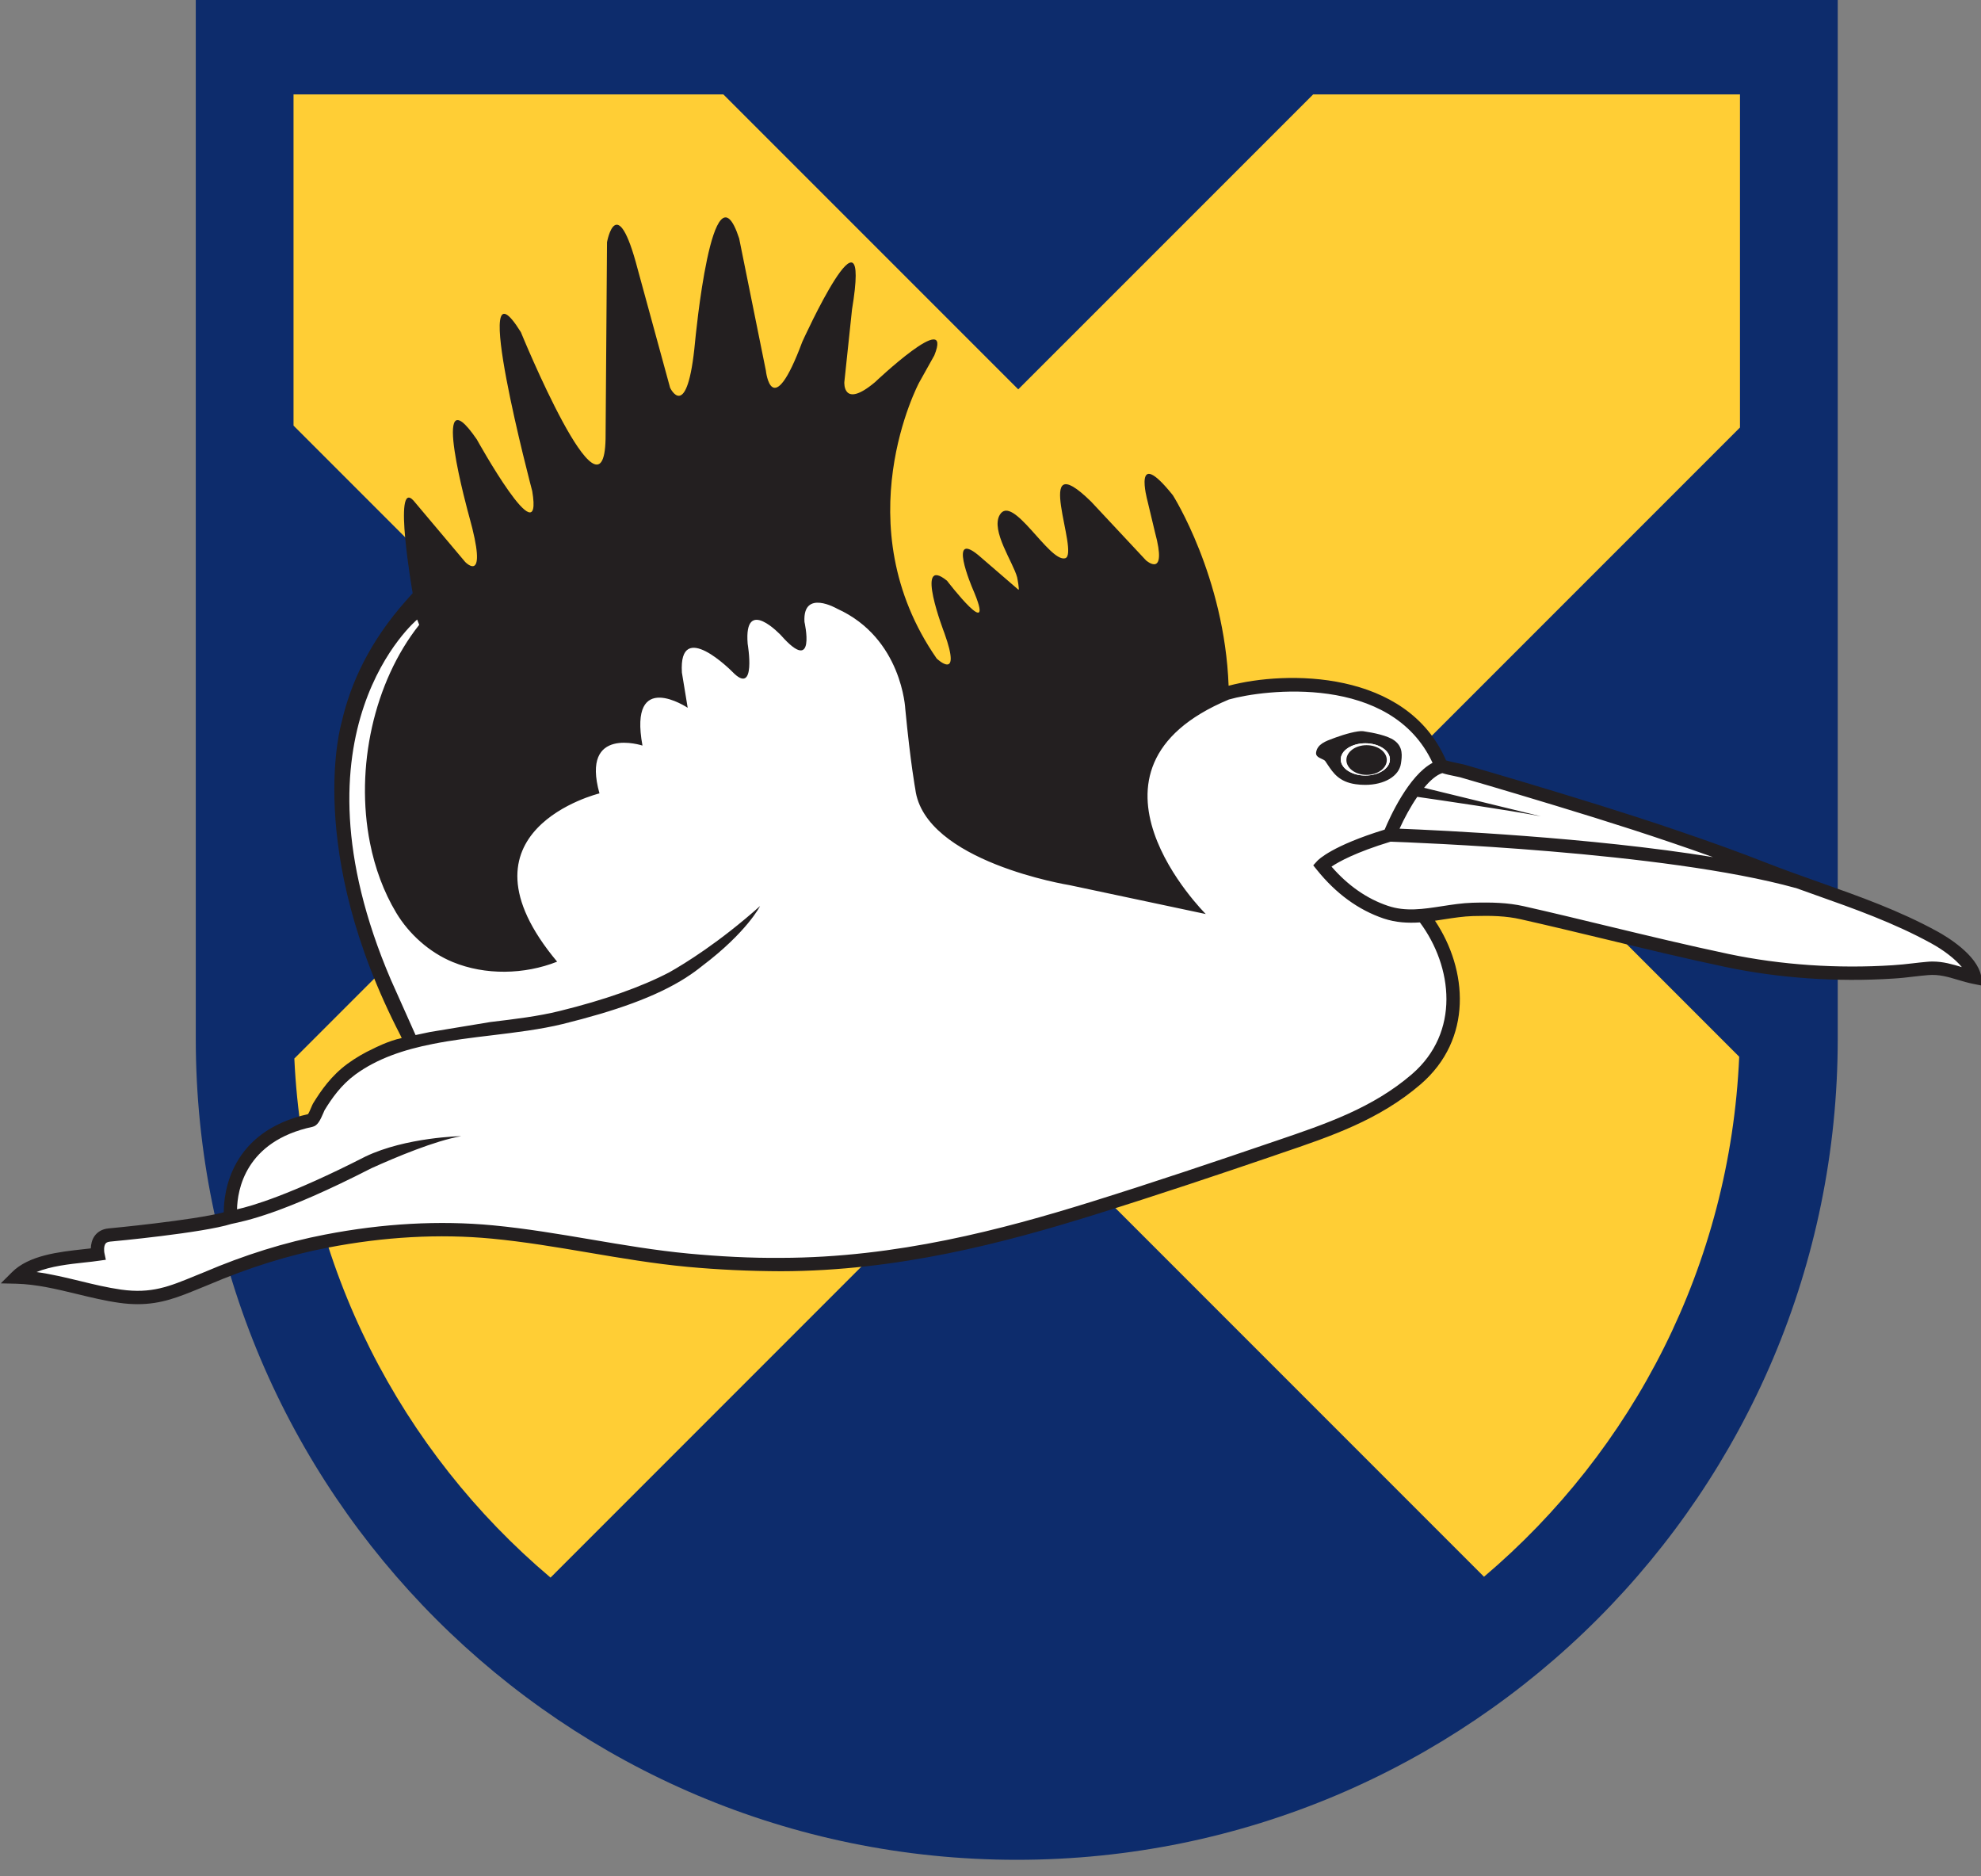 <?xml version="1.0" encoding="UTF-8" standalone="no"?>
<svg
   xmlns:dc="http://purl.org/dc/elements/1.1/"
   xmlns:cc="http://creativecommons.org/ns#"
   xmlns:rdf="http://www.w3.org/1999/02/22-rdf-syntax-ns#"
   xmlns:svg="http://www.w3.org/2000/svg"
   xmlns="http://www.w3.org/2000/svg"
   xmlns:sodipodi="http://sodipodi.sourceforge.net/DTD/sodipodi-0.dtd"
   xmlns:inkscape="http://www.inkscape.org/namespaces/inkscape"
   width="19.808mm"
   height="18.754mm"
   viewBox="0 0 19.808 18.754"
   version="1.1"
   id="svg237171"
   inkscape:version="1.0.1 (3bc2e813f5, 2020-09-07)"
   sodipodi:docname="goulburn-valley-grammar-school.svg">
  <rect x="0" y="0" width="19.808" height="18.754" fill="#808080" stroke="none"/>
  <defs
     id="defs237165">
    <clipPath
       id="clipPath237315"
       clipPathUnits="userSpaceOnUse">
      <path
         inkscape:connector-curvature="0"
         id="path237313"
         d="M 0,528.236 H 183.406 V 672.345 H 0 Z" />
    </clipPath>
    <clipPath
       id="clipPath237329"
       clipPathUnits="userSpaceOnUse">
      <path
         inkscape:connector-curvature="0"
         id="path237327"
         d="M 187.934,528.236 H 371.34 V 672.345 H 187.934 Z" />
    </clipPath>
    <clipPath
       id="clipPath237343"
       clipPathUnits="userSpaceOnUse">
      <path
         inkscape:connector-curvature="0"
         id="path237341"
         d="M 375.87,528.236 H 559.276 V 672.345 H 375.87 Z" />
    </clipPath>
    <clipPath
       id="clipPath237541"
       clipPathUnits="userSpaceOnUse">
      <path
         inkscape:connector-curvature="0"
         id="path237539"
         d="m 32.875,730.543 h 241.646 v 53.252 H 32.875 Z" />
    </clipPath>
  </defs>
  <sodipodi:namedview
     id="base"
     pagecolor="#ffffff"
     bordercolor="#666666"
     borderopacity="1.0"
     inkscape:pageopacity="0.0"
     inkscape:pageshadow="2"
     inkscape:zoom="2.8"
     inkscape:cx="127.04744"
     inkscape:cy="60.875715"
     inkscape:document-units="mm"
     inkscape:current-layer="g237537"
     showgrid="false"
     inkscape:pagecheckerboard="true"
     fit-margin-top="0"
     fit-margin-left="0"
     fit-margin-right="0"
     fit-margin-bottom="0"
     inkscape:window-width="1920"
     inkscape:window-height="1000"
     inkscape:window-x="1920"
     inkscape:window-y="0"
     inkscape:window-maximized="1"
     inkscape:document-rotation="0" />
  <g
     inkscape:label="Layer 1"
     inkscape:groupmode="layer"
     id="layer1"
     transform="translate(57.873,-59.413)">
    <g
       id="g237535"
       transform="matrix(0.353,0,0,-0.353,-69.47,335.887)">
      <g
         id="g237537"
         clip-path="url(#clipPath237541)">
        <g
           id="g237651"
           transform="translate(83.375,754.087)">
          <path
             d="m 0,0 c 0,-11.982 -9.714,-21.695 -21.696,-21.695 -11.982,0 -21.695,9.713 -21.695,21.695 V 27.899 H 0 Z"
             style="fill:#ffce35;fill-opacity:1;fill-rule:nonzero;stroke:none"
             id="path237653"
             inkscape:connector-curvature="0" />
        </g>
        <g
           id="g237655"
           transform="translate(61.679,751.769)">
          <path
             d="m 0,0 -13.232,-13.234 c -4.223,3.566 -6.984,8.808 -7.257,14.7 l 8.95,8.951 -8.973,8.973 v 9.38 H -8.337 L 0.016,20.417 8.37,28.77 h 12.09 v -9.433 l -8.92,-8.92 8.898,-8.9 C 20.181,-4.384 17.428,-9.635 13.209,-13.21 Z M -23.281,31.936 V 2.03 c 0,-12.844 10.412,-23.256 23.255,-23.256 12.845,0 23.255,10.412 23.255,23.256 v 29.906 z"
             style="fill:#0d2c6c;fill-opacity:1;fill-rule:nonzero;stroke:none"
             id="path237657"
             inkscape:connector-curvature="0" />
        </g>
        <g
           id="g237659"
           transform="translate(33.584,747.178)">
          <path
             d="m 0,0 c 0,0 0.856,0.508 1.973,0.508 0,0 -0.192,0.611 1.012,0.611 l 2.811,0.436 c 0,0 -0.174,2.27 2.288,2.775 0,0 0.787,1.624 2.131,1.973 0,0 0.569,0.242 0.56,0.391 0,0 -0.502,1.249 -0.691,1.447 0,0 -0.644,2.047 -1.011,3.671 0,0 -1.038,5.081 2.048,6.996 0.616,0.383 1.436,-4.533 2.175,-4.046 0.755,0.496 1.564,1.012 2.386,1.507 3.085,1.86 6.348,3.441 7.591,2.72 0,0 1.336,-0.236 2.802,-3.379 0,0 2.226,-5.107 6.784,-5.185 0,0 -4.426,5.446 2.174,6.207 0,0 3.666,0.576 4.975,-2.253 l 6.652,-2.043 2.775,-1.048 c 0,0 4.846,-1.255 5.631,-2.88 0,0 -0.654,0.366 -0.733,0.288 -0.078,-0.079 -2.016,-0.157 -2.016,-0.157 0,0 -4.531,-0.026 -7.726,1.204 0,0 -3.169,1.048 -4.923,0.368 0,0 1.754,-2.384 -0.367,-4.689 0,0 -0.759,-0.628 -3.693,-1.78 L 27.884,1.127 c 0,0 -5.658,-1.44 -9.902,-0.628 0,0 -4.059,0.891 -7.043,0.733 0,0 -2.645,-0.079 -5.711,-1.309 0,0 -1.439,-1.18 -3.98,-0.236 z"
             style="fill:#ffffff;fill-opacity:1;fill-rule:nonzero;stroke:none"
             id="path237661"
             inkscape:connector-curvature="0" />
        </g>
        <g
           id="g237663"
           transform="translate(70.83,761.706)">
          <path
             d="M 0,0 C 0,0.252 0.312,0.457 0.696,0.457 1.083,0.457 1.393,0.252 1.393,0 1.393,-0.252 1.083,-0.457 0.696,-0.457 0.312,-0.457 0,-0.252 0,0 M 1.515,0.539 C 1.324,0.676 0.932,0.755 0.637,0.799 0.483,0.82 0.107,0.713 -0.146,0.62 L -0.197,0.601 C -0.427,0.518 -0.665,0.432 -0.698,0.196 -0.714,0.095 -0.618,0.052 -0.549,0.02 c 0.037,-0.017 0.09,-0.041 0.107,-0.063 0.026,-0.036 0.05,-0.073 0.075,-0.111 0.151,-0.225 0.319,-0.481 0.788,-0.548 0.089,-0.013 0.179,-0.019 0.269,-0.019 0.546,0 0.964,0.246 1.016,0.607 0.03,0.206 0.069,0.468 -0.191,0.653"
             style="fill:#231f20;fill-opacity:1;fill-rule:nonzero;stroke:none"
             id="path237665"
             inkscape:connector-curvature="0" />
        </g>
        <g
           id="g237667"
           transform="translate(72.224,761.706)">
          <path
             d="m 0,0 c 0,0.252 -0.311,0.457 -0.697,0.457 -0.385,0 -0.696,-0.205 -0.696,-0.457 0,-0.252 0.311,-0.457 0.696,-0.457 C -0.311,-0.457 0,-0.252 0,0"
             style="fill:#ffffff;fill-opacity:1;fill-rule:nonzero;stroke:none"
             id="path237669"
             inkscape:connector-curvature="0" />
        </g>
        <g
           id="g237671"
           transform="translate(70.99,761.689)">
          <path
             d="M 0,0 C 0,0.232 0.257,0.42 0.572,0.42 0.888,0.42 1.145,0.232 1.145,0 1.145,-0.232 0.888,-0.421 0.572,-0.421 0.257,-0.421 0,-0.232 0,0"
             style="fill:#231f20;fill-opacity:1;fill-rule:nonzero;stroke:none"
             id="path237673"
             inkscape:connector-curvature="0" />
        </g>
        <g
           id="g237675"
           transform="translate(88.413,755.827)">
          <path
             d="M 0,0 C -0.255,0.076 -0.515,0.155 -0.82,0.155 -0.87,0.155 -0.923,0.153 -0.978,0.147 -1.114,0.135 -1.249,0.12 -1.384,0.104 -1.57,0.082 -1.764,0.061 -1.951,0.05 -3.516,-0.051 -5.12,0.059 -6.593,0.368 c -1.142,0.241 -2.297,0.519 -3.414,0.788 -0.783,0.189 -1.592,0.385 -2.389,0.565 -0.46,0.103 -0.914,0.114 -1.453,0.099 -0.294,-0.009 -0.582,-0.054 -0.86,-0.097 -0.532,-0.082 -1.034,-0.162 -1.537,0.009 -0.594,0.199 -1.131,0.573 -1.598,1.111 0.206,0.139 0.688,0.406 1.672,0.706 C -15.641,3.53 -8.438,3.273 -4.7,2.238 l 0.001,0.002 c 0.187,-0.067 0.374,-0.135 0.557,-0.199 1.096,-0.388 2.228,-0.79 3.281,-1.368 0.329,-0.179 0.67,-0.43 0.872,-0.676 C 0.009,-0.002 0.003,0 0,0 m -15.57,-3.038 c -1.113,-0.957 -2.433,-1.405 -3.83,-1.88 l -0.289,-0.098 c -1.36,-0.464 -3.154,-1.071 -4.964,-1.635 -2.51,-0.781 -5.517,-1.581 -8.783,-1.586 -0.87,-0.008 -1.747,0.04 -2.615,0.121 -0.928,0.087 -1.866,0.246 -2.771,0.4 -0.904,0.153 -1.84,0.311 -2.772,0.4 -1.52,0.144 -3.122,0.055 -4.761,-0.262 -1.127,-0.216 -2.283,-0.577 -3.432,-1.069 l -0.23,-0.093 c -0.754,-0.311 -1.254,-0.516 -2.113,-0.396 -0.388,0.055 -0.784,0.15 -1.167,0.244 -0.402,0.096 -0.812,0.197 -1.228,0.253 0.404,0.167 0.923,0.224 1.365,0.272 0.141,0.014 0.275,0.03 0.397,0.048 l 0.201,0.028 -0.042,0.197 c -0.007,0.035 -0.023,0.184 0.033,0.26 0.015,0.021 0.045,0.048 0.126,0.057 0.108,0.009 2.627,0.246 3.438,0.501 0.384,0.084 1.416,0.271 3.968,1.578 0.702,0.317 1.796,0.776 2.544,0.908 0,0 -1.564,-0.027 -2.715,-0.578 -2.125,-1.086 -3.226,-1.404 -3.636,-1.494 0.01,0.527 0.223,1.928 2.138,2.336 0.144,0.033 0.216,0.18 0.311,0.401 0.013,0.03 0.023,0.055 0.029,0.068 0.203,0.333 0.467,0.713 0.873,1.012 0.628,0.459 1.387,0.707 2.19,0.865 0.549,0.11 1.118,0.179 1.68,0.246 0.676,0.082 1.375,0.166 2.007,0.32 1.478,0.366 2.627,0.764 3.492,1.315 0.005,0.004 0.011,0.008 0.017,0.013 0.154,0.097 0.298,0.203 0.433,0.312 1.276,0.962 1.646,1.701 1.646,1.701 -1.16,-1.033 -2.14,-1.634 -2.573,-1.878 -0.793,-0.414 -1.834,-0.782 -3.106,-1.095 -0.607,-0.15 -1.265,-0.229 -1.961,-0.312 0,0 -1.711,-0.283 -1.713,-0.283 l -0.406,-0.086 -0.7,1.567 c -3.026,7.066 0.745,10.2 0.745,10.2 l 0.058,-0.149 c -1.286,-1.622 -1.817,-4.052 -1.394,-6.179 0.14,-0.706 0.385,-1.379 0.743,-1.976 0.361,-0.603 0.942,-1.124 1.598,-1.394 0.923,-0.381 2.033,-0.358 2.96,0.009 -3.108,3.716 1.199,4.766 1.199,4.766 -0.536,1.928 1.218,1.354 1.218,1.354 -0.401,2.193 1.281,1.07 1.281,1.07 l -0.164,0.998 c -0.095,1.564 1.426,0.025 1.426,0.025 0.697,-0.726 0.437,0.788 0.437,0.788 -0.112,1.378 0.948,0.237 0.948,0.237 1.008,-1.14 0.661,0.384 0.661,0.384 -0.055,0.944 0.927,0.373 0.927,0.373 1.842,-0.834 1.929,-2.842 1.929,-2.842 0.148,-1.54 0.283,-2.265 0.283,-2.265 0.257,-2.06 4.366,-2.72 4.366,-2.72 L -21.406,1.5 c 0,0 -4.117,4.087 0.656,6.076 0.993,0.282 4.594,0.736 5.768,-1.794 -0.674,-0.358 -1.208,-1.534 -1.357,-1.891 -1.488,-0.458 -1.875,-0.848 -1.914,-0.892 l -0.109,-0.12 0.101,-0.125 c 0.541,-0.674 1.179,-1.139 1.895,-1.381 0.347,-0.116 0.689,-0.132 1.025,-0.11 0.931,-1.251 1.15,-3.115 -0.229,-4.301 m 1.285,8.429 c 0.042,-0.009 0.074,-0.015 0.087,-0.019 0.549,-0.158 1.097,-0.32 1.644,-0.484 1.404,-0.421 2.898,-0.874 4.346,-1.368 0.419,-0.142 0.804,-0.276 1.169,-0.408 -3.469,0.565 -7.767,0.761 -8.878,0.805 0.131,0.29 0.308,0.619 0.502,0.902 0.648,-0.094 2.61,-0.379 3.5,-0.551 l -3.308,0.807 c 0.17,0.206 0.349,0.363 0.516,0.416 0.098,-0.032 0.232,-0.062 0.422,-0.1 M 0.557,-0.258 C 0.444,0.347 -0.418,0.861 -0.68,1.005 -1.76,1.598 -2.905,2.004 -4.016,2.397 -4.51,2.572 -5.021,2.753 -5.52,2.948 c -0.764,0.3 -1.579,0.595 -2.567,0.93 -1.454,0.495 -2.95,0.95 -4.36,1.373 -0.548,0.163 -1.097,0.325 -1.647,0.484 -0.016,0.005 -0.058,0.014 -0.116,0.025 -0.078,0.016 -0.297,0.061 -0.39,0.092 -1.115,2.572 -4.529,2.547 -6.159,2.113 -0.115,3.093 -1.578,5.394 -1.578,5.394 -1.157,1.446 -0.723,-0.146 -0.723,-0.146 l 0.216,-0.904 c 0.362,-1.337 -0.254,-0.794 -0.254,-0.794 l -1.554,1.663 c -1.729,1.693 -0.301,-1.492 -0.739,-1.603 -0.453,-0.114 -1.493,1.852 -1.853,1.225 -0.254,-0.445 0.386,-1.345 0.495,-1.765 0.003,-0.013 0.075,-0.383 0.035,-0.349 -0.043,0.038 -1.048,0.904 -1.048,0.904 -1.01,0.903 -0.251,-0.868 -0.251,-0.868 0.72,-1.663 -0.723,0.218 -0.723,0.218 -0.94,0.76 -0.074,-1.482 -0.074,-1.482 0.506,-1.41 -0.217,-0.723 -0.217,-0.723 -2.637,3.797 -0.502,7.809 -0.502,7.809 l 0.434,0.777 c 0.547,1.352 -1.681,-0.759 -1.681,-0.759 -0.919,-0.772 -0.868,10e-4 -0.868,10e-4 l 0.218,2.06 c 0.573,3.458 -1.41,-0.92 -1.41,-0.92 -0.869,-2.332 -1.03,-0.815 -1.03,-0.815 l -0.757,3.745 c -0.759,2.331 -1.249,-2.928 -1.249,-2.928 -0.218,-2.332 -0.707,-1.301 -0.707,-1.301 l -0.919,3.362 c -0.595,2.278 -0.868,0.76 -0.868,0.76 l -0.041,-5.569 c -0.054,-2.711 -2.399,3.022 -2.399,3.022 -1.518,2.44 0.322,-4.502 0.322,-4.502 0.324,-1.952 -1.571,1.466 -1.571,1.466 -1.382,2.009 -0.219,-2.169 -0.219,-2.169 0.564,-2.009 -0.11,-1.302 -0.11,-1.302 l -1.462,1.736 c -0.596,0.652 -0.025,-2.621 -0.025,-2.621 l -0.182,-0.205 c -1.023,-1.15 -1.578,-2.33 -1.834,-3.468 0,0 -1.063,-3.572 1.676,-8.861 0.01,-0.026 0.022,-0.049 0.031,-0.064 -0.392,-0.083 -0.801,-0.298 -0.801,-0.298 -0.258,-0.119 -0.504,-0.262 -0.736,-0.431 -0.46,-0.338 -0.75,-0.757 -0.973,-1.12 -0.013,-0.021 -0.032,-0.063 -0.054,-0.116 -0.019,-0.046 -0.06,-0.143 -0.09,-0.19 -2.214,-0.496 -2.388,-2.241 -2.388,-2.781 -0.873,-0.229 -3.235,-0.454 -3.257,-0.455 -0.213,-0.018 -0.333,-0.123 -0.395,-0.206 -0.085,-0.113 -0.11,-0.25 -0.114,-0.36 -0.07,-0.008 -0.141,-0.017 -0.212,-0.024 -0.688,-0.076 -1.544,-0.169 -2.026,-0.656 l -0.312,-0.311 0.439,-0.01 c 0.572,-0.014 1.153,-0.155 1.712,-0.29 0.393,-0.095 0.798,-0.194 1.205,-0.251 0.189,-0.027 0.362,-0.038 0.525,-0.038 0.665,0 1.155,0.2 1.784,0.459 l 0.231,0.094 c 1.128,0.482 2.257,0.835 3.358,1.046 1.605,0.311 3.169,0.398 4.654,0.257 0.918,-0.087 1.847,-0.244 2.745,-0.396 0.913,-0.155 1.856,-0.315 2.798,-0.403 0.882,-0.082 1.771,-0.121 2.651,-0.124 3.317,0.005 6.357,0.813 8.895,1.605 1.815,0.565 3.613,1.171 4.973,1.635 l 0.29,0.1 c 1.431,0.485 2.785,0.946 3.956,1.952 1.488,1.28 1.337,3.247 0.409,4.634 0.088,0.014 0.176,0.025 0.261,0.04 0.268,0.041 0.545,0.084 0.814,0.092 0.512,0.015 0.937,0.005 1.356,-0.091 0.796,-0.179 1.604,-0.374 2.387,-0.562 1.119,-0.271 2.278,-0.55 3.423,-0.791 1.507,-0.316 3.146,-0.429 4.743,-0.326 0.2,0.011 0.396,0.034 0.586,0.057 0.133,0.015 0.266,0.03 0.399,0.041 0.3,0.027 0.562,-0.05 0.835,-0.132 0.141,-0.042 0.286,-0.085 0.445,-0.117 l 0.275,-0.055 z"
             style="fill:#231f20;fill-opacity:1;fill-rule:nonzero;stroke:none"
             id="path237677"
             inkscape:connector-curvature="0" />
        </g>
      </g>
    </g>
  </g>
</svg>
